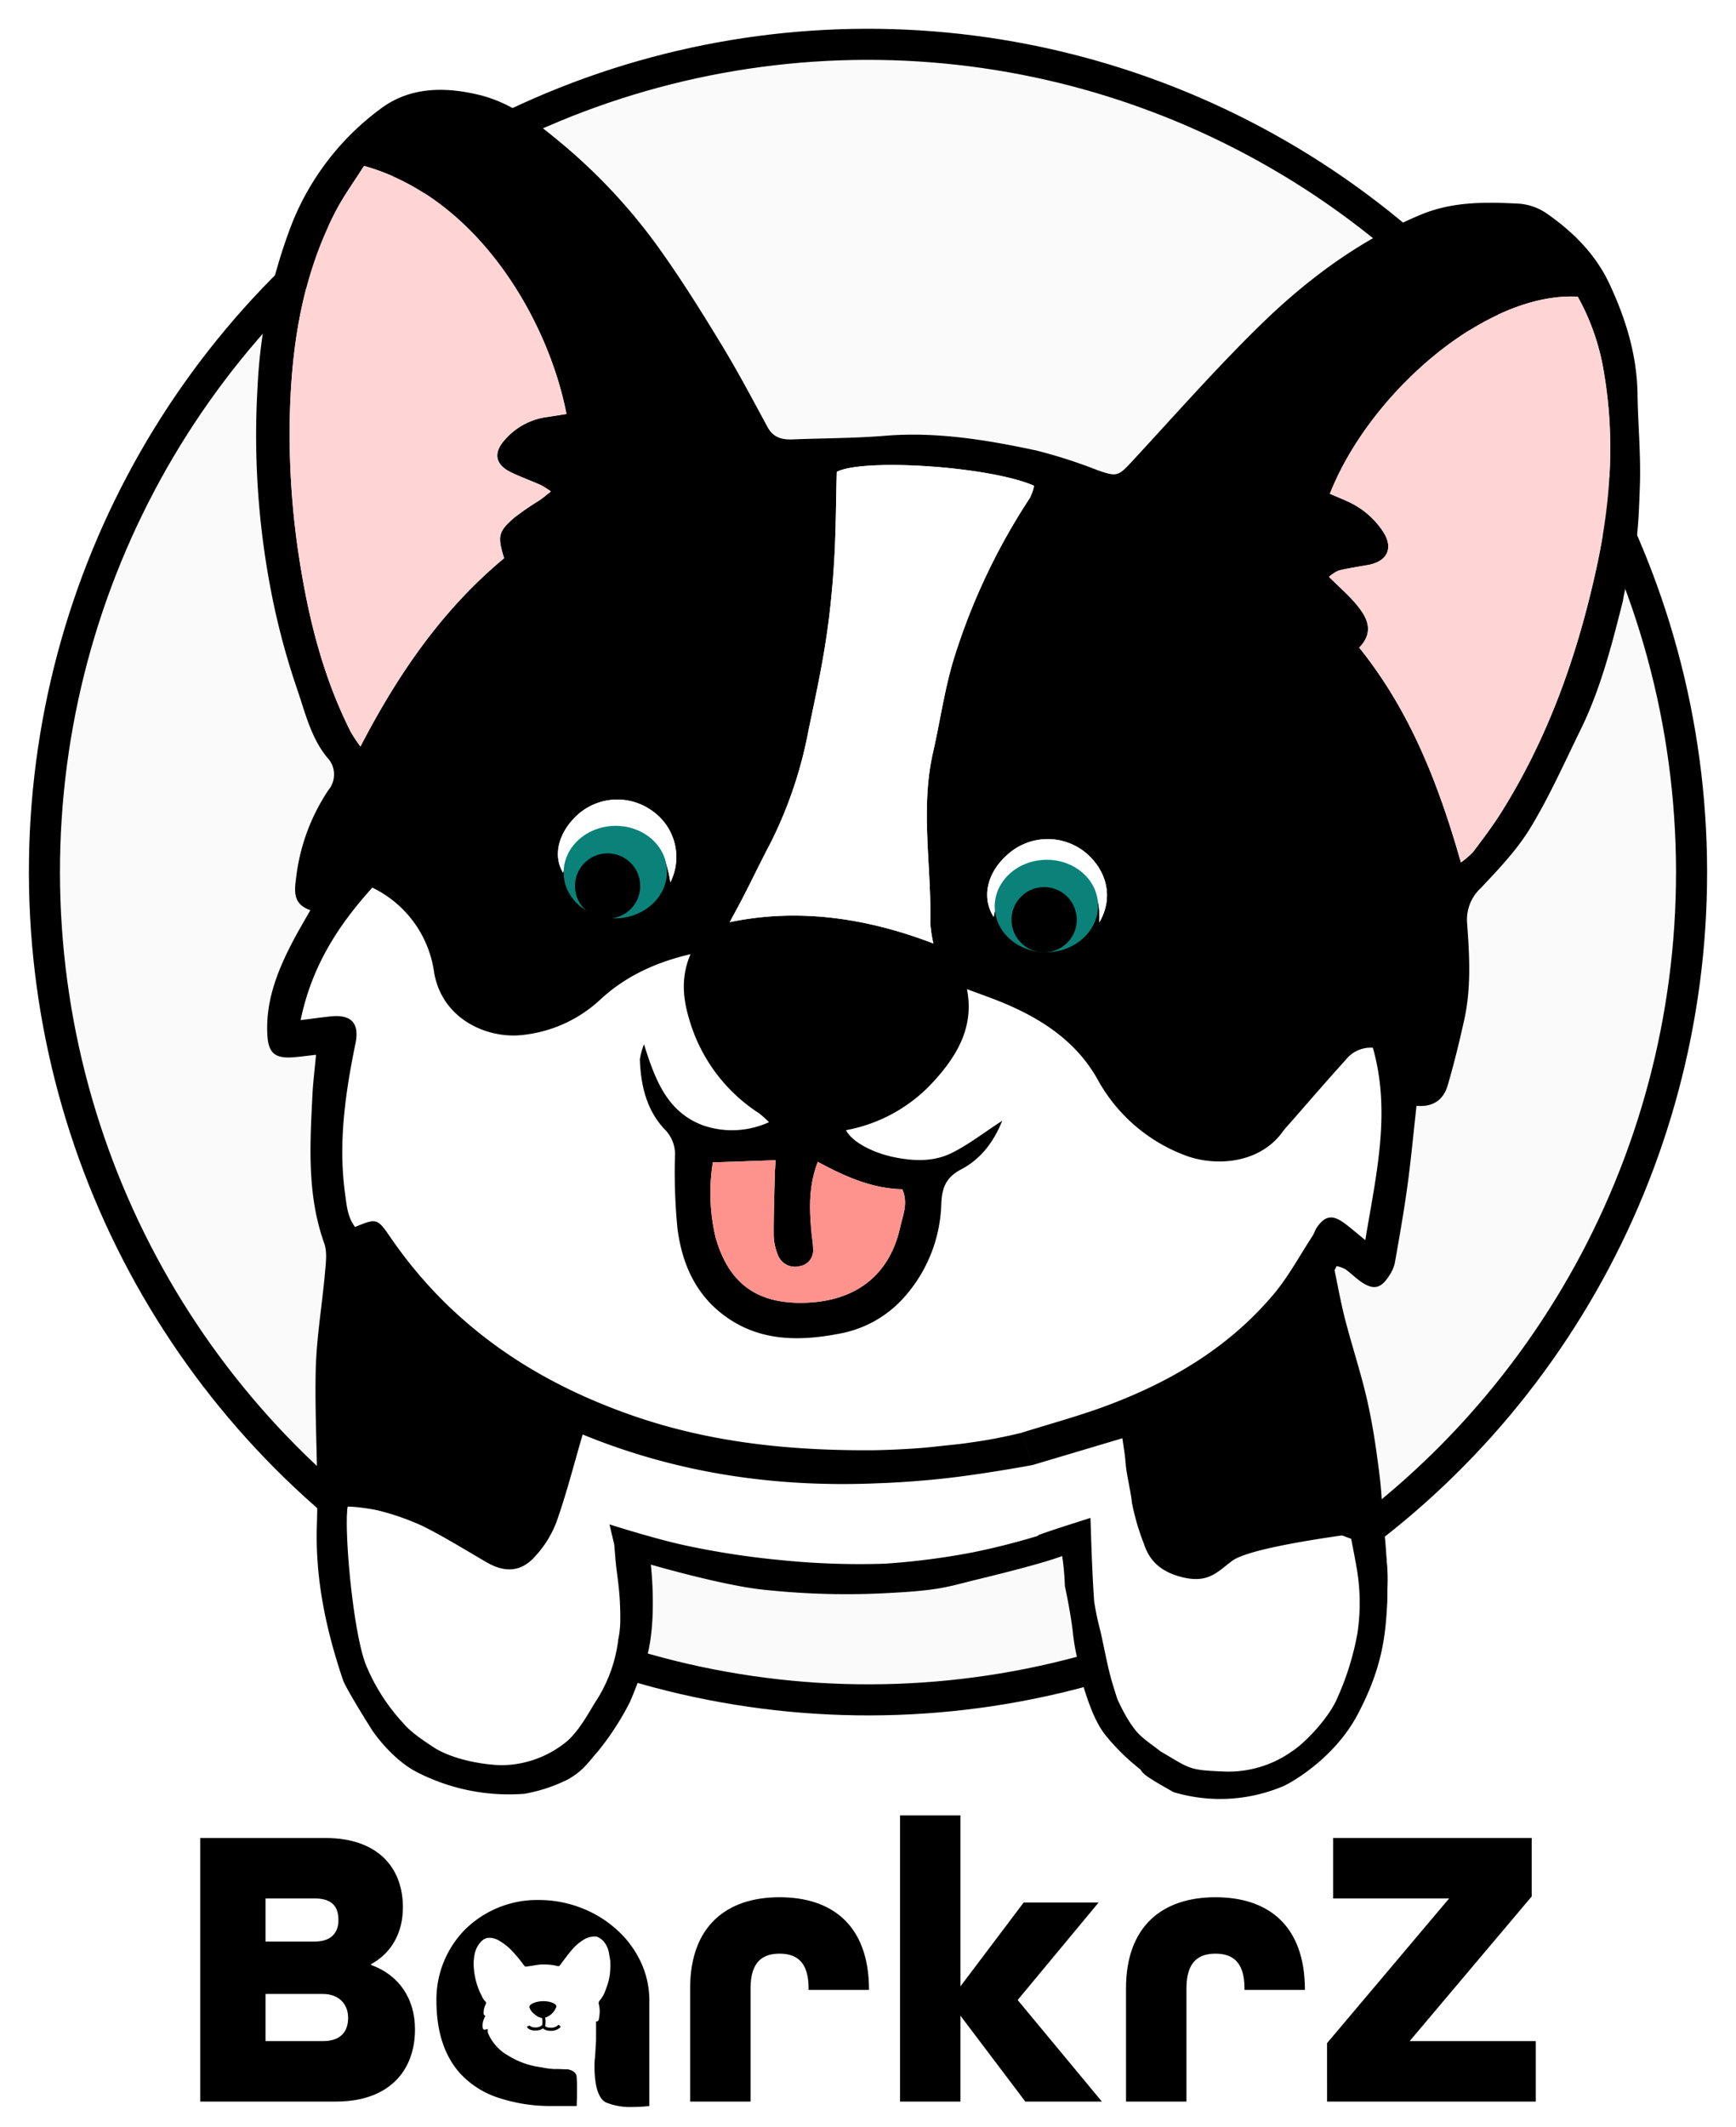 <svg xmlns="http://www.w3.org/2000/svg" xmlns:xlink="http://www.w3.org/1999/xlink" width="391.172" height="479.097" viewBox="0 0 391.172 479.097">
  <defs>
    <filter id="Path_2" x="51.36" y="9.399" width="330.04" height="403.318" filterUnits="userSpaceOnUse">
      <feOffset input="SourceAlpha"/>
      <feGaussianBlur stdDeviation="0.5" result="blur"/>
      <feFlood flood-color="#fff"/>
      <feComposite operator="in" in2="blur"/>
      <feComposite in="SourceGraphic"/>
    </filter>
    <filter id="Path_11" x="246.932" y="341.419" width="68.887" height="66.139" filterUnits="userSpaceOnUse">
      <feOffset dy="1" input="SourceAlpha"/>
      <feGaussianBlur stdDeviation="0.5" result="blur-2"/>
      <feFlood flood-color="#fff" flood-opacity="0.161"/>
      <feComposite operator="in" in2="blur-2"/>
      <feComposite in="SourceGraphic"/>
    </filter>
    <filter id="Path_228" x="40.624" y="404.427" width="309.924" height="73.451" filterUnits="userSpaceOnUse">
      <feOffset dy="3" input="SourceAlpha"/>
      <feGaussianBlur stdDeviation="1.5" result="blur-3"/>
      <feFlood flood-opacity="0.416"/>
      <feComposite operator="in" in2="blur-3"/>
      <feComposite in="SourceGraphic"/>
    </filter>
    <filter id="Subtraction_1" x="93.838" y="423.473" width="56.982" height="55.624" filterUnits="userSpaceOnUse">
      <feOffset dy="3" input="SourceAlpha"/>
      <feGaussianBlur stdDeviation="1.5" result="blur-4"/>
      <feFlood flood-opacity="0.42"/>
      <feComposite operator="in" in2="blur-4"/>
      <feComposite in="SourceGraphic"/>
    </filter>
  </defs>
  <g id="Group_9" data-name="Group 9" transform="translate(3.62 3.62)">
    <g id="Group_6" data-name="Group 6" transform="translate(0 0)">
      <ellipse id="Ellipse_3" data-name="Ellipse 3" cx="185.572" cy="186.458" rx="185.572" ry="186.458" transform="translate(0 12.953) rotate(-2)" fill="#fafafa" stroke="#000" stroke-miterlimit="10" stroke-width="7"/>
      <path id="Path_223" data-name="Path 223" d="M42.322,14.159c-.495,6.825-15.791,8.058-15.034,13.5,1.425,10.247,4.091,21.821,5.979,32,1.1,3.62-1.584,3.274-3.669,3.716-6.243,3.38-13.3,3.784-20.172,3.5A10.853,10.853,0,0,1,0,63.988c0-.526,5.546,2.293,13.031-2.459,1.792-1.053,3.48-3.556,4.739-5.158.806-1.749.8-2.423,1.608-4.172.649-2.257.105-5.6.977-7.541l-.316-1.668c-.892-1.668.47-1.68-.087-3.738l-.4-1.783c-.374-2.845-.2-2.415-.374-4.024-1.551-3.2-.918-6.476-3.845-9a72.517,72.517,0,0,0-5.221-6.776c-4.537-2.715-.747-1.047.095-.668.793.308,1.6.4,2.393.709a12,12,0,0,0,5.168-2.084l.06-.087c3.069-4.354,7.469-10.638,11.7-13.876C39.069-5.643,55.07,13.432,42.322,14.159Z" transform="translate(253.534 330.446) rotate(-2)" fill="#fdfdfd"/>
      <path id="Path_224" data-name="Path 224" d="M242.9,39.807c-.216.338,1.571,25.6.05,37.154-1.739,13.2-6.992,12.734-9.73,8.389-6.385,5.331-18.429,20.018-30.5,28.248-14.316,9.759-24.464,12.148-24.464,12.148s-21.74,3.268-29.264,4.464-20.734.516-21.335,1.442c-.312.295-30.576-1.128-53.856-9.554S37.836,101.025,34.532,97.952c-.314-.331-4.571-3.849-4.831-4.227-1.611-3.312-4.9-3.981-6.123-7.59-.786-1.58-3.744-4.054-3.968-5.607a11.924,11.924,0,0,0-3.255-3.943c-1.29-2.239-2.439-.112-5.63-.316-1.335-.084-1.18-2.611-1.639-4.712a75.306,75.306,0,0,1,.173-21.306,144.756,144.756,0,0,1,2.985-15.239c1.01-5.553-1.361-5.708-5.269-6.338-.6-.1.155-.121-2.01.151-5.53.7-5.8,1.758-3.9-4.279.693-2.207,2.669-5.189,3.364-7.419C8.3,9.935,9.662,8.926,14,2.982,15.54.962,16.009-.6,17.626.222c2.5,1.264,4.931,3.5,8.023,6.922.2.4,2.794,3.659,2.958,4.08.636,1.684,1.444,4.173,1.957,5.9,1.38,13.8,11.9,18.373,22.945,16.562,4.755-.78,8.3-4.332,11.407-7.266,3.648-3.445,8.519-4.551,15.161-6.535,2.121-.634,6.185-3.366,8.332-2.408,1.175.772-1.581,3.007-1.446,4.3-.052,4.5-.587,6.2.877,10.528.282,2.052,1.745,3.827,2.523,5.721,1.123,3.5,1.846,5.5,4.464,8.338,1.431,1.093,2.381,3.2,3.8,4.314.422.463,2.259,1.007,2.674,1.466,1.031,1.14,4.278,2.011,3.463,3.779-.686,1.489-4.855,1.362-6.224,1.479-6.2.533-10.561-1.167-15.343-5.6-2.112-1.7-2.319-3.887-3.374-6.386-.4-1.555-1.225-2.631-1.467-4.226-.209-1.344-.783.04-1.178-2.11-2.035,3.8-.537,3.39-.218,6.237.529,3.143,1.257,5.841,3.456,8.167,2.793,2.825,3.556,5.968,3.208,10.142-.658,7.9-.713,15.865,2.159,23.581,3.724,10,10.937,15.235,21.036,16.524,12.705,1.623,25.248-2.479,31.7-15.663a34.253,34.253,0,0,0,4.228-14.609c.23-2.491.836-4.558,3.055-5.869,2.05-1,4.21-1.857,5.515-3.948a8.032,8.032,0,0,1,1.288-1.3,12.63,12.63,0,0,0,2.944-2.9s-12.273,8.919-22.311,7.708-11.7-8.9-11.7-8.9l15.99-6.32L150.2,27.189" transform="translate(63.01 196.914) rotate(-2)" fill="#fff"/>
      <path id="Path_225" data-name="Path 225" d="M6.248,47.217a72.737,72.737,0,0,1-6.179-33.4A34,34,0,0,1,.652,6.424c9.353.029,18.753,5.843,26.252,10.7,1.7,1.1,2.928,1.967,4.681,2.994,4.819,2.828,9.486,1.042,12.986-3.361,2.681-3.374,1.778-5.475,3.286-9.409C49.25,5.607,48.819.883,51.612,0c3.639.009,8.453,1.141,10.536,5.069,1.784,3.355.763,7.508.58,15.069s-.966,10.054-1.312,15.173c-.207,3.046.186,4.426-2,9.837s-2.98,6.635-6.752,11.808c-3.717,5.1-11.366,9.7-18.01,9.9-6.259.191-15.144-3.073-20.747-7.969A28.168,28.168,0,0,1,6.248,47.217Z" transform="translate(73.814 329.319) rotate(-2)" fill="#fff"/>
      <path id="Path_227" data-name="Path 227" d="M176.419,60.667a74.841,74.841,0,0,0,6.4-34.48,34.971,34.971,0,0,0-.6-7.633c-9.693.03-19.434,6.032-27.205,11.047-1.759,1.135-3.034,2.03-4.851,3.091-4.994,2.919-9.831,1.076-13.458-3.47-2.779-3.483-1.842-5.652-3.4-9.713-1.444-1.8-4.264-13.931-7.158-14.843-.756,0-31.649,8.685-61.689,7.352C34.111,10.671,5.569-1.015,4.992.071c-.339.635-7.843,8.921-3.8,12.988,1.439,1.45,10.1,10.617,13.315,11.9,12.133,4.835,28.508,8.21,45.869,10.612,10.181,1.408,50.926-4.834,50.611-4.243-1.849,3.463,6.709-6.418,6.9,1.387s1,10.38,1.36,15.664c.214,3.145-.193,4.569,2.075,10.155s2.452,7.419,6.362,12.759c3.852,5.264,12.415,9.443,19.3,9.652,6.487.2,15.694-3.173,21.5-8.227A29.063,29.063,0,0,0,176.419,60.667Z" transform="translate(122.214 319.339) rotate(-2)" fill="#fff"/>
      <g transform="matrix(1, 0, 0, 1, -3.62, -3.62)" filter="url(#Path_2)">
        <path id="Path_2-2" data-name="Path 2" d="M240.151,332.307c-8.176.839-23.476,2.632-27.017,5.083s-5.619,5.024-11.7,3.189-7.388-5.627-8.077-7.84a53.488,53.488,0,0,1-2.317-9.122c-.258-3.309-1.02-6.2-1.154-9.518-.066-1.625-.306-3.242-.5-5.173l-20.439,5.32c-.782-2.573-1.495-4.913-2.236-7.346,6.552-1.809,12.844-3.271,18.955-5.287,14.8-4.883,28.273-12.16,38.859-23.861,3.5-3.871,6.176-8.491,9.206-12.785.433-.613.669-1.363,1.1-1.961,1.852-2.548,3.573-2.807,6.091-.858,1.4,1.091,2.7,2.322,4.716,4.08,2.982-14.74,6.833-28.638,3.217-43.241a7.109,7.109,0,0,0-6.194,2.5c-4.412,4.524-8.7,9.176-13.03,13.78-.62.659-1.268,1.3-1.826,2.01-5.417,6.9-15.234,7.261-21.907,4.524A37.513,37.513,0,0,1,186.5,227.72c-4.313-8.227-11.461-13.454-19.667-17.347-2.846-1.348-5.8-2.466-8.924-3.777,1.36,8.455-2.631,14.8-8.193,20.484A35.288,35.288,0,0,1,129.557,237.4c1.225,2.629,5.728,5.269,10.609,6.453,4.356,1.056,8.823,1.38,12.9-.437,3.922-1.75,7.475-4.347,11.757-6.91-2.2,4.93-5.28,8.523-9.617,10.612-3.5,1.687-4.51,3.993-4.77,7.705a32.932,32.932,0,0,1-8.509,20.022,25.678,25.678,0,0,1-15.656,8.342c-9.507,1.471-18.716.99-26.47-5.76-5.8-5.059-8.268-11.854-8.963-19.19a130.129,130.129,0,0,1,0-16.269,7.884,7.884,0,0,0-2.032-6.109c-4.006-4.489-5.1-10.131-5.111-15.992a15.619,15.619,0,0,1,1.057-3.4c2.273,8.377,4.821,15.491,12.654,18.726a20.017,20.017,0,0,0,14.878-.2,21.355,21.355,0,0,0-2.195-2.1,37.616,37.616,0,0,1-15.012-21.9c-1.243-4.779-1.458-9.51.858-14.44-7.9,1.562-14.811,4.436-20.727,9.558a30.33,30.33,0,0,1-17.694,7.313c-7.856.652-18.077-4.057-19.477-14.881A25,25,0,0,0,24.8,179.07c-8.007,8.252-14.268,17.256-17.188,29.262,2.833-.245,4.858-.471,6.887-.6,4.643-.289,6.372,1.793,5.269,6.338-2.666,11.04-4.67,22.15-3.523,33.586.267,2.656.367,5.384,2,7.672,4.944-1.83,5.057-1.828,7.965,2.734,12.9,20.233,31.2,33.51,53.38,42.033,17.118,6.575,34.9,9.045,53.654,9.567,0,0,7.518.159,13.588-.3s4.762-.262,9.937-.846,9.938-1.614,9.938-1.614l2.236,7.346s-9.81,1.478-18.434,2.2-16.062.685-16.062.685c-23.561.245-45.643-3.863-66.579-13.3-2.189,6.6-4.1,13.178-6.6,19.525A23.93,23.93,0,0,1,56,331.1c-3.2,3.232-6.8,3.218-10.706.781-4.721-2.949-9.342-6.085-14.229-8.725a56.694,56.694,0,0,0-10.1-3.9,45.439,45.439,0,0,0-6.6-1.073c-1.036,5.868.306,29.278,3.037,36.215a44.16,44.16,0,0,0,7.791,13.013c1.765,2.266,4.887,4.382,6.642,5.663,3.91,2.719,10.284,4.249,15.077,4.567a23.394,23.394,0,0,0,15.057-4.906c2.931-2.362,5.5-6.918,6.661-8.575A32.787,32.787,0,0,0,74.3,350.128l6.5,3.346a99.05,99.05,0,0,1-4.393,10.962,63,63,0,0,1-7.58,10.838c-2.157,2.219-3.411,4.292-7.176,6.181a36.15,36.15,0,0,1-9.711,2.8,45.378,45.378,0,0,1-24.016-5.7C22.136,375.336,18.1,368.7,18.1,368.7s-5.206-8.911-6.085-11.319C8.577,345.919,6.481,334.327,7.3,322.19c.781-11.573.3-23.229.953-34.816.414-7.345,1.95-14.624,2.856-21.947.273-2.206.7-4.657.061-6.68C7.634,247.624,8.748,236.365,9.7,225.092c.245-2.805.7-5.591,1.11-8.832-1.96.15-3.564.32-5.166.383-4.1.163-5.545-1.133-5.637-5.191-.174-7.832,2.895-14.672,6.681-21.266,1.192-2.076,2.49-4.091,3.98-6.527-3.9-1.506-3.461-4.338-2.941-7.456A44.763,44.763,0,0,1,15.7,156.749a5.516,5.516,0,0,0-.088-7.384c-3.456-4.58-4.542-10.171-6.147-15.456a163.988,163.988,0,0,1-4.853-20.624A184.715,184.715,0,0,1,2.89,65.492a117.271,117.271,0,0,1,9.094-36.684A59.479,59.479,0,0,1,32.853,3.761c6.732-4.667,14.565-4.436,22.233-2.3,7.33,2.045,12.982,6.9,18.488,11.84a127,127,0,0,1,21.174,24.64c4.636,7.024,8.856,14.338,12.974,21.69,3.457,6.168,6.551,12.542,9.7,18.878,1.2,2.422,3.154,2.986,5.579,2.973,6.941-.039,13.894.231,20.82-.094,11.61-.545,22.815,1.716,33.929,4.5a114.335,114.335,0,0,1,13.6,4.9c4.3,1.681,4.629,1.593,7.843-1.645,9.785-9.841,19.324-19.959,29.55-29.322,11.044-10.111,23.263-18.657,37.484-24,7.334-2.756,14.836-2.343,22.341-1.681a12.774,12.774,0,0,1,6.185,2.551c5.715,4.316,10.518,9.475,13.389,16.21,3.4,7.987,5.625,16.2,5.452,24.976-.138,6.94.294,13.909-.2,20.818-.55,7.767-1.038,15.627-4.08,22.994a25.037,25.037,0,0,0-.626,2.625c-2.845,9.831-5.71,19.661-10.567,28.74-3.9,7.291-7.539,14.775-12.063,21.667-3.186,4.854-7.475,9.051-11.642,13.17a9.682,9.682,0,0,0-3.353,7.9c.278,7.23.427,14.5-1.4,21.586-1.273,4.947-2.665,9.874-4.271,14.721-1.057,3.186-3.509,4.779-7.164,4.3-.9,6.116-1.657,12.068-2.676,17.974-1,5.779-2.225,11.519-3.447,17.259a8.29,8.29,0,0,1-1.377,2.81c-1.961,2.857-3.637,3.156-6.4,1.113-1.208-.892-2.232-2.036-3.431-2.941a7.546,7.546,0,0,0-1.928-.763c-.245.525-.506.814-.466,1.052.63,3.707,1.17,7.436,1.988,11.1,1.471,6.618,3.431,13.145,4.591,19.816.849,4.873,1.281,8.563,1.884,15.068.489,5.275.341,9.813.472,12.568s.053-2.333.054-1.55c0,1.756.067,3.931.154,6.132a37.6,37.6,0,0,1,.344,7.117,110.849,110.849,0,0,1-1.413,12.945c-1.332,5.652-2.857,4.388-5.916,13.594-1.071,3.223-5.385,8.964-11.9,13.939a34.089,34.089,0,0,1-14.77,5.968s-15.632.213-22.421-5.515c-.95-.8-7.727-7.368-9.519-10.717a41.755,41.755,0,0,1-3.058-8.436c-.225-1.108-.781-2.268-1.085-4-.348-1.987.309-5.37-.364-5.723-1.178-.618,5.122,17.645,17.131,25.227,9.519,6.011,25.575,6.446,25.456,5.912-.54-2.4,9.926-3.455,10.962-6.8,1.284-4.148,8.057-7.6,8.6-9.888C243.685,352.744,246.373,331.668,240.151,332.307Zm29.99-150.341a19.34,19.34,0,0,0,2.839-2.284c2.265-2.819,4.569-5.621,6.595-8.609,11.317-16.683,18.534-35.159,23.467-54.582,3.632-14.3,5.16-28.8,3.177-43.526A51.782,51.782,0,0,0,300.9,55.526c-20.775-1.865-47.75,20.22-57.366,42.414,1.348.637,2.708,1.246,4.044,1.92a18.685,18.685,0,0,1,7.59,6.941c2.328,3.8.837,6.8-3.553,7.458-2.234.333-4.492.555-6.692,1.033a7.77,7.77,0,0,0-2.242,1.348c2.131,2.263,4.105,4.1,5.771,6.191,2.483,3.108,4.134,6.437.478,9.975,10.982,14.683,16.8,31.375,21.207,49.16ZM28.606,16.531c-2.3,3.381-4.814,6.576-6.788,10.078C14.252,40.022,11.191,54.721,10.084,69.894a183.287,183.287,0,0,0,1.225,37.473c1.67,12.6,4.509,24.913,9.88,36.518a36.27,36.27,0,0,0,2.048,3.322c9.122-16.186,19.679-30.337,33.834-41.257-1.373-5.041-1.133-6.068,2.736-9.151a66.928,66.928,0,0,1,5.7-3.615c.819-.527,1.58-1.141,2.627-1.9a20.284,20.284,0,0,0-2.192-1.5c-2.167-1.05-4.412-1.95-6.544-3.064-3.484-1.812-4.045-4.371-1.4-7.252A15.29,15.29,0,0,1,67.873,74.5c1.457-.153,2.908-.353,4.372-.533C68.906,52.69,53.966,24.6,28.6,16.535Zm76.416,173.121c15.641-2.7,30.948.151,45.692,6.4a27.317,27.317,0,0,1-.538-4.779c.725-12.745-1.388-25.633,1.961-38.25,1.889-7.108,3.133-14.441,5.576-21.351a143.031,143.031,0,0,1,18.231-35.163,11.516,11.516,0,0,0,1.042-2.7c-9.7-4.691-38.111-7.6-44.333-4.685-.414,6.776-.646,13.536-1.3,20.255-.577,5.979-1.391,11.956-2.517,17.856-1.265,6.626-2.931,13.179-4.545,19.73a95.733,95.733,0,0,1-9.476,25.2c-2.177,3.784-4.2,7.658-6.321,11.471-1.2,2.16-2.468,4.271-3.48,6.015Zm-5.7,53.953a43.451,43.451,0,0,0,.051,17.018c2.451,9.771,8.14,14.8,18.182,15.265,11.361.528,20.378-4.348,23.45-16.214.7-2.7,2.046-5.371.765-8.545-6.9-.392-12.9-3.364-18.806-6.827-2.309,5.422-2.276,10.679-1.969,15.967.069,1.2.265,2.408.223,3.606a3.59,3.59,0,0,1-3.2,3.78,4.113,4.113,0,0,1-4.734-2.591,12.688,12.688,0,0,1-.827-4.419c.122-4.656.464-9.313.735-13.97.057-.964.183-1.924.295-3.071ZM164.5,190.553c1.558-7.6,5.441-10.577,13.144-10.205a12.1,12.1,0,0,1,8.433,3.71c2.328,2.387,2.4,5.425,2.156,8.556,3.475-5.411,2.206-11.807-2.872-16.112a13.507,13.507,0,0,0-17.4.245c-4.675,3.915-6.049,9.4-3.463,13.809ZM91.95,180.236a12.686,12.686,0,0,0-3.491-16.227,13.41,13.41,0,0,0-16.732.167c-4.551,3.8-6.1,9.028-3.857,13.037,2.083-6.6,6.976-9.954,13.48-9.245,6.587.723,9.713,4.2,10.6,12.271Z" transform="translate(52.86 21.84) rotate(-2)"/>
      </g>
      <path id="Path_9" data-name="Path 9" d="M8.995,9.378S9.968,21.019,7.6,29.407L1.078,25.976a23.159,23.159,0,0,0,.591-4.009c.3-7.213-.409-9.911-.606-14.3S.88,4.426.88,4.426L0,0S9.767,3.515,16.744,5.291A187.072,187.072,0,0,0,38.46,9.41a174.627,174.627,0,0,0,23.269,1.6A161.582,161.582,0,0,0,81.5,9.166,159.345,159.345,0,0,0,97.129,5.751s12.753,2.294,4.044,5.1c-3.849,1.24-11.49,2.934-18.569,4.394s-8.434,2.2-20.333,2.4A173.022,173.022,0,0,1,35.009,16.03C25.877,14.941,8.995,9.378,8.995,9.378Z" transform="translate(133.715 339.75) rotate(-2)"/>
      <g transform="matrix(1, 0, 0, 1, -3.62, -3.62)" filter="url(#Path_11)">
        <path id="Path_11-2" data-name="Path 11" d="M11.358,49.788c6.566,4.138,6.073,4.412,13.878,5A24.671,24.671,0,0,0,40.912,50.82c3.131-1.854,8.514-7.248,10.469-11.282a62.179,62.179,0,0,0,5.263-14.963,46.04,46.04,0,0,0,.464-13.293c-.151-1.581-1.162-7.852-1.162-7.852L47.659,0,63.346.548a122.086,122.086,0,0,1,.211,17.527C62.909,26,61.721,33.094,56,43.049S40.006,58.112,38.589,58.617a36.5,36.5,0,0,1-24.678.417c-8.011-4.948-6.671-4.206-8.173-7.7C4.5,48.427,3.409,45.452,2.1,42.584.7,39.824-1.052,37.293.8,34.818c1.369,3.043,2.658,6.793,5.159,10.121C7.307,46.733,9.682,48.336,11.358,49.788Z" transform="translate(248.43 344.15) rotate(-2)"/>
      </g>
      <path id="Path_15" data-name="Path 15" d="M8.772,31.393A46.289,46.289,0,0,1,8.02,25.83c-.167-2.609-.83-7.3-1.441-10.65-.012-1.507-.049-3.018-.162-4.521-.308-4.071-.333-4.017-4.349-4.464C1.344,6.113.688,5.416,0,5c.47-.638.691-1.446,1.3-1.641C5.151,2.136,9.056,1.085,12.865,0c0,2.6-.007,5.153,0,7.946.009,3.483.048,7.187.185,10.959a68.159,68.159,0,0,0,1.189,6.748c.807,4.262,1.29,7.841,2.145,11.239C17.133,39.88,18,42.307,17.75,43.3c-.134.535,12.833,18.333,12.833,18.333a19.652,19.652,0,0,1-7.549-3.875,49.24,49.24,0,0,1-8.3-8.476c-1.841-2.386-3.1-5.579-4.318-9.751A52.331,52.331,0,0,1,8.772,31.393Z" transform="translate(229.23 338.736) rotate(-2)"/>
      <path id="Path_17" data-name="Path 17" d="M27.466,126.548C23.064,108.763,17.241,92.071,6.25,77.39c3.655-3.538,2-6.862-.478-9.975C4.106,65.332,2.131,63.488,0,61.225a7.78,7.78,0,0,1,2.242-1.348c2.206-.478,4.458-.7,6.692-1.033,4.4-.656,5.893-3.664,3.554-7.458A18.7,18.7,0,0,0,4.9,44.444c-1.332-.674-2.7-1.283-4.044-1.92C10.469,20.328,37.445-1.755,58.22.11a51.824,51.824,0,0,1,5.329,17.437C65.531,32.272,64,46.772,60.37,61.073,55.438,80.5,48.22,98.972,36.9,115.655c-2.026,2.988-4.33,5.792-6.594,8.609A19.312,19.312,0,0,1,27.466,126.548Z" transform="translate(293.701 65.14) rotate(-2)" fill="#fed4d5"/>
      <path id="Path_18" data-name="Path 18" d="M18.97,0c25.367,8.061,40.3,36.151,43.637,57.439-1.463.18-2.915.38-4.371.533a15.289,15.289,0,0,0-9.877,4.972c-2.649,2.881-2.083,5.439,1.4,7.252,2.135,1.11,4.377,2.01,6.544,3.064a20.339,20.339,0,0,1,2.192,1.5c-1.047.762-1.809,1.376-2.628,1.9a66.821,66.821,0,0,0-5.7,3.615c-3.869,3.083-4.109,4.11-2.735,9.151C33.278,100.347,22.721,114.5,13.6,130.684a36.383,36.383,0,0,1-2.048-3.322c-5.371-11.608-8.21-23.92-9.88-36.518A183.25,183.25,0,0,1,.446,53.37C1.549,38.2,4.613,23.5,12.18,10.085,14.155,6.576,16.672,3.381,18.97,0Z" transform="translate(59.444 34.413) rotate(-2)" fill="#fed4d5"/>
      <path id="Path_19" data-name="Path 19" d="M0,101.683c1.012-1.743,2.278-3.854,3.475-6C5.6,91.866,7.62,87.992,9.8,84.208A95.755,95.755,0,0,0,19.272,59c1.614-6.555,3.28-13.112,4.545-19.73,1.126-5.9,1.939-11.877,2.517-17.856.65-6.72.881-13.48,1.3-20.255,6.227-2.907,34.631,0,44.333,4.685a11.542,11.542,0,0,1-1.042,2.7,142.987,142.987,0,0,0-18.23,35.163C50.248,50.617,49,57.945,47.115,65.057c-3.348,12.622-1.235,25.5-1.961,38.25a27.324,27.324,0,0,0,.537,4.779C30.949,101.834,15.641,98.989,0,101.683Z" transform="translate(157.265 102.478) rotate(-2)" fill="#fff"/>
      <path id="Path_20" data-name="Path 20" d="M.816,0H14.986c-.112,1.147-.238,2.106-.294,3.071-.272,4.657-.613,9.314-.735,13.97a12.692,12.692,0,0,0,.827,4.419,4.112,4.112,0,0,0,4.734,2.59,3.588,3.588,0,0,0,3.195-3.782c.042-1.2-.154-2.4-.223-3.606C22.183,11.374,22.15,6.117,24.458.7c5.9,3.463,11.909,6.435,18.806,6.827,1.28,3.174-.066,5.848-.765,8.545C39.427,27.934,30.41,32.81,19.049,32.282,9.007,31.815,3.314,26.788.867,17.016A43.429,43.429,0,0,1,.816,0Z" transform="translate(156.184 258.247) rotate(-2)" fill="#fe938d"/>
      <path id="Path_21" data-name="Path 21" d="M1.291,17.1C-1.3,12.69.079,7.207,4.747,3.3a13.506,13.506,0,0,1,17.4-.245c5.083,4.3,6.348,10.7,2.873,16.112.245-3.131.172-6.169-2.157-8.556A12.1,12.1,0,0,0,14.431,6.9C6.731,6.524,2.849,9.5,1.291,17.1Z" transform="translate(218.395 185.879) rotate(-2)" fill="#fff"/>
      <path id="Path_22" data-name="Path 22" d="M25.094,19.074C24.212,11,21.085,7.526,14.5,6.807c-6.5-.71-11.4,2.65-13.48,9.245-2.24-4.01-.695-9.235,3.857-13.037A13.41,13.41,0,0,1,21.6,2.847,12.685,12.685,0,0,1,25.094,19.074Z" transform="translate(121.675 176.958) rotate(-2)" fill="#fff"/>
      <ellipse id="Ellipse_1" data-name="Ellipse 1" cx="11.642" cy="10.416" rx="11.642" ry="10.416" transform="translate(123.026 182.817) rotate(-2)" fill="#0a8279"/>
      <ellipse id="Ellipse_3-2" data-name="Ellipse 3" cx="7.353" cy="7.353" rx="7.353" ry="7.353" transform="translate(125.689 188.855) rotate(-2)"/>
      <ellipse id="Ellipse_2" data-name="Ellipse 2" cx="11.642" cy="10.416" rx="11.642" ry="10.416" transform="translate(220.161 190.461) rotate(-2)" fill="#0a8279"/>
      <ellipse id="Ellipse_4" data-name="Ellipse 4" cx="7.353" cy="7.353" rx="7.353" ry="7.353" transform="translate(224.049 196.456) rotate(-2)"/>
    </g>
    <g id="Group_8" data-name="Group 8" transform="translate(41.504 402.307)">
      <g transform="matrix(1, 0, 0, 1, -45.12, -405.93)" filter="url(#Path_228)">
        <path id="Path_228-2" data-name="Path 228" d="M6.7-6.549H37.292c11.892,0,17.792-6.9,17.792-16.249,0-6.99-3.631-12.255-9.895-14.524V-37.5c4.539-2.451,7.171-6.99,7.171-12.8,0-9.078-5.81-15.614-17.429-15.614H6.7ZM21.406-42.587V-52.3H32.481c4.266,0,5.356,2.179,5.356,4.9,0,2.633-1.452,4.811-5.356,4.811Zm0,22.422V-30.786H34.3c3.813,0,5.719,2.451,5.719,5.356s-1.452,5.265-5.719,5.265Zm38.671-8.261ZM84.314-13.992Zm32.77,7.444H130.7V-32.057c0-5.991,2.723-7.807,6.536-7.807s6.536,1.816,6.536,7.807v.363h13.616v-.272c-.091-14.161-8.17-20.606-20.152-20.606s-20.152,6.536-20.152,20.516Zm47.295,0H178V-25.884L192.61-6.549h17.248L190.886-29.424l18.246-21.968H192.247L178-32.511V-71H164.379Zm50.926,0h13.617V-32.057c0-5.991,2.723-7.807,6.536-7.807s6.536,1.816,6.536,7.807v.363h13.616v-.272c-.091-14.161-8.17-20.606-20.152-20.606S215.3-46.036,215.3-32.057Zm45.3,0h47.022V-20.165H279.211l27.505-32.589V-65.917H261.964V-52.3h26.144L260.6-19.711Z" transform="translate(38.42 476.93)"/>
      </g>
      <g id="Group_4" data-name="Group 4" transform="translate(53.214 19.046)">
        <g transform="matrix(1, 0, 0, 1, -98.34, -424.97)" filter="url(#Subtraction_1)">
          <path id="Subtraction_1-2" data-name="Subtraction 1" d="M44.231,46.624a14.416,14.416,0,0,1-6.074-1.043c-2.878-1.517-2.57-8.424-2.479-9.794.032-.093.052-.157.052-.157l.241-4c0-.037.008-3.682,0-4.254a.58.58,0,0,0,.63-.5c.074-.438.135-.9.185-1.424a6.668,6.668,0,0,0-.2-2.018.875.875,0,0,1,.2-.779l.019-.024a7.685,7.685,0,0,0,.908-1.362,17.7,17.7,0,0,0,.651-1.666c.06-.171.121-.342.183-.513a13.03,13.03,0,0,0,.578-2.811c0-.013,0-.062.008-.138a19.91,19.91,0,0,0,.047-2.3c-.037-.4-.111-.8-.182-1.193-.044-.242-.09-.491-.126-.737a5.428,5.428,0,0,0-.923-2.233,3.921,3.921,0,0,0-1.558-1.307,1.326,1.326,0,0,0-.608-.147h-.034A5.078,5.078,0,0,0,33.6,8.7a11.189,11.189,0,0,0-3.273,2.761c-.625.747-1.218,1.539-1.79,2.3-.2.274-.416.557-.626.834-.177.234-.247.315-.412.315a1.771,1.771,0,0,1-.326-.05,11.983,11.983,0,0,0-1.4-.258c-.655-.057-1.155-.082-1.622-.082a9.144,9.144,0,0,0-1.752.154c-.444.086-.9.149-1.342.21-.225.031-.456.063-.684.1a1.091,1.091,0,0,1-.164.014.494.494,0,0,1-.426-.208l-.165-.22c-.345-.461-.7-.937-1.076-1.387-.465-.559-1.019-1.213-1.6-1.82a12.492,12.492,0,0,0-2.449-1.975A4.837,4.837,0,0,0,12.5,8.556a4.433,4.433,0,0,0-.495-.029,2.318,2.318,0,0,0-1.634.561,5.489,5.489,0,0,0-1.639,2.618,10.412,10.412,0,0,0-.309,3.526,16.623,16.623,0,0,0,.918,4.4,15.149,15.149,0,0,0,.8,1.838c.044.086.087.174.13.261a3.422,3.422,0,0,0,.712,1.081.5.5,0,0,1,.124.681,4.03,4.03,0,0,0-.471,1.916c0,.29,0,.563.4.647l-.1.22c-.068.153-.131.3-.189.442a3.668,3.668,0,0,0-.317,2.064c.059.3.176.422.418.422a1.167,1.167,0,0,0,.213-.023c.11-.021.216-.046.34-.074l.157-.036.008.281c0,.192.009.373.023.552a10.485,10.485,0,0,0,4.7,5.213,18.161,18.161,0,0,0,7.265,2.553l.1.019a16.992,16.992,0,0,0,2.841.383.239.239,0,0,0-.082.044l.045-.007c.053-.007.153-.02.286-.034h.188c.348,0,.742,0,1.382.036.417.023.86.036,1.316.039,1.242.257,1.905.837,1.971,1.725.186,2.5,0,6.5,0,6.535H25.841a37.4,37.4,0,0,1-12.473-2.063,20.177,20.177,0,0,1-7.945-5.2C1.824,35.216,0,29.661,0,22.637A22.447,22.447,0,0,1,6.522,6.585,23.163,23.163,0,0,1,23.051,0a26.5,26.5,0,0,1,9.524,1.762A25.627,25.627,0,0,1,40.52,6.585a22.808,22.808,0,0,1,5.443,7.19,20.432,20.432,0,0,1,2.019,8.863V46.41l-.015,0A34.243,34.243,0,0,1,44.231,46.624Z" transform="translate(98.34 424.97)"/>
        </g>
        <g id="Group_7" data-name="Group 7" transform="translate(20.696 25.737)">
          <path id="Path_231" data-name="Path 231" d="M3.076,0C4.587,0,6.1.567,6.1,1.266A3.99,3.99,0,0,1,3.076,3.83a3.133,3.133,0,0,1-1.764-.785c-.029-.022-.057-.044-.218-.176A3.02,3.02,0,0,1,0,1.266C0,.567,1.564,0,3.076,0Z" transform="matrix(1, -0.017, 0.017, 1, 0.221, 0.107)"/>
          <path id="Path_232" data-name="Path 232" d="M0,1.073A3.311,3.311,0,0,1,.229,2.494C.229,3.483,0,3.684,0,3.684" transform="translate(3.305 2.305)" fill="none" stroke="#000" stroke-width="0.7"/>
          <path id="Path_234" data-name="Path 234" d="M0,0A2.646,2.646,0,0,1,.789,2.056C.789,3.485,0,3.775,0,3.775" transform="translate(7.081 5.593) rotate(90)" fill="none" stroke="#000" stroke-width="0.7"/>
          <path id="Path_235" data-name="Path 235" d="M0,0A2.478,2.478,0,0,1,.664,1.862C.664,3.157,0,3.42,0,3.42" transform="translate(3.42 5.656) rotate(90)" fill="none" stroke="#000" stroke-width="0.7"/>
        </g>
      </g>
    </g>
  </g>
</svg>
